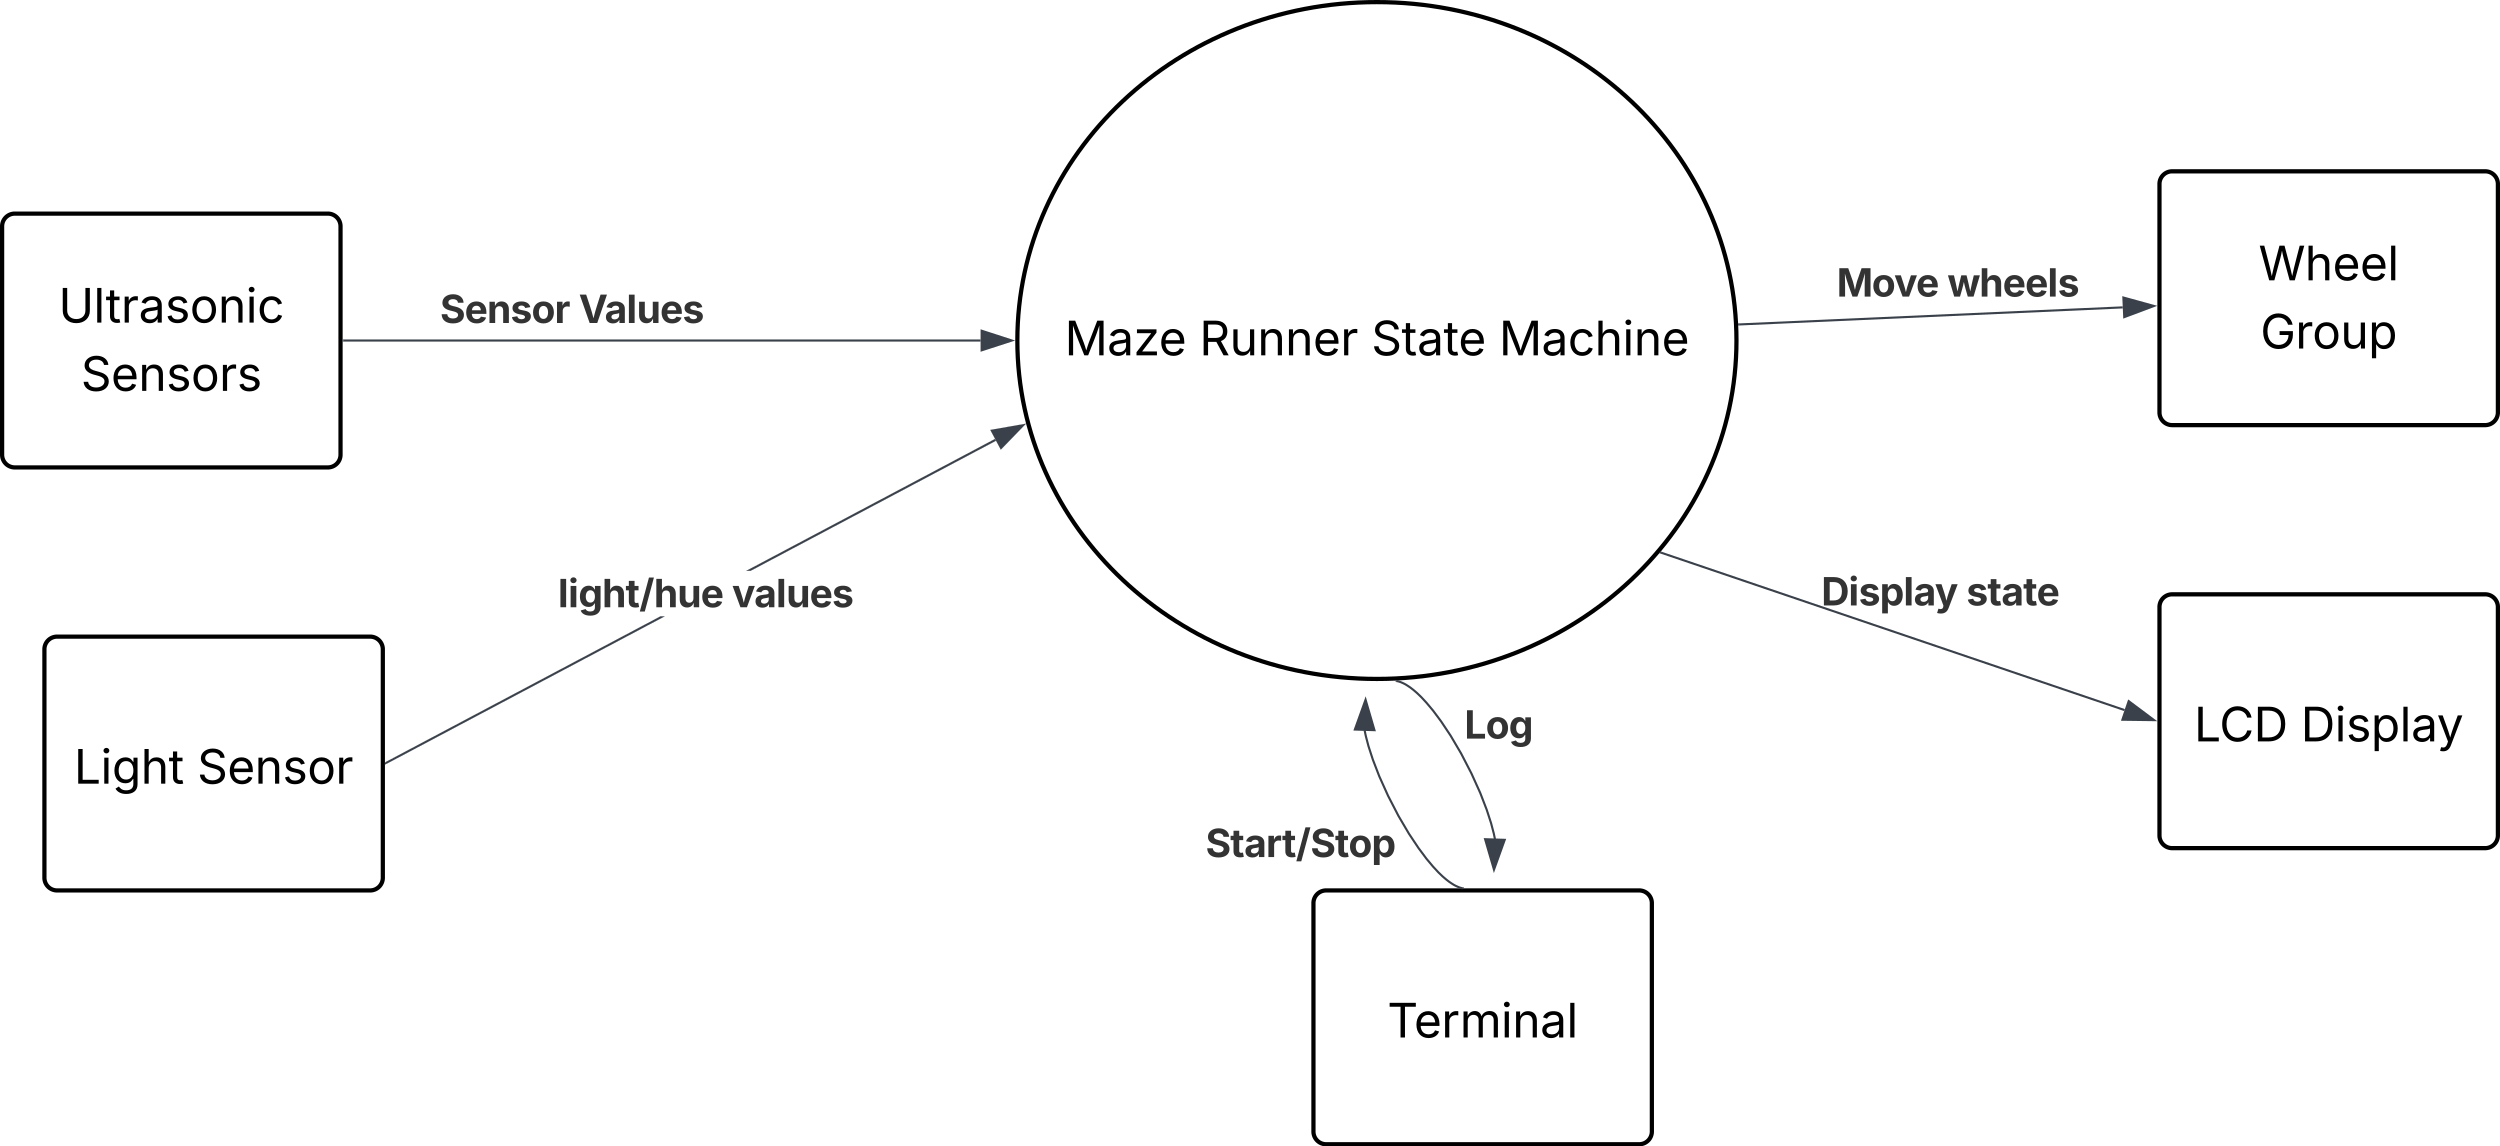 <svg xmlns="http://www.w3.org/2000/svg" xmlns:xlink="http://www.w3.org/1999/xlink" xmlns:lucid="lucid" width="1182" height="542"><g transform="translate(-279 -299)" lucid:page-tab-id="0_0"><path d="M0 0h1500v1000H0z" fill="#fff"/><path d="M1100 460c0 88.37-76.1 160-170 160s-170-71.63-170-160 76.1-160 170-160 170 71.63 170 160z" stroke="#000" stroke-width="2" fill="#fff"/><use xlink:href="#a" transform="matrix(1,0,0,1,765,305) translate(17.398 161.997)"/><use xlink:href="#b" transform="matrix(1,0,0,1,765,305) translate(81.102 161.997)"/><use xlink:href="#c" transform="matrix(1,0,0,1,765,305) translate(162.374 161.997)"/><use xlink:href="#d" transform="matrix(1,0,0,1,765,305) translate(222.747 161.997)"/><path d="M280 406a6 6 0 0 1 6-6h148a6 6 0 0 1 6 6v108a6 6 0 0 1-6 6H286a6 6 0 0 1-6-6z" stroke="#000" stroke-width="2" fill="#fff"/><use xlink:href="#e" transform="matrix(1,0,0,1,292,412) translate(14.691 39.528)"/><use xlink:href="#f" transform="matrix(1,0,0,1,292,412) translate(25.254 71.793)"/><path d="M441.5 460h301.12" stroke="#3a414a" fill="none"/><path d="M441.5 460.48h-.5v-.96h.5z" stroke="#3a414a" stroke-width=".05" fill="#3a414a"/><path d="M757.38 460l-14.26 4.63v-9.26z" stroke="#3a414a" fill="#3a414a"/><use xlink:href="#g" transform="matrix(1,0,0,1,487.042,434.49) translate(0 17.222)"/><use xlink:href="#h" transform="matrix(1,0,0,1,487.042,434.49) translate(65.608 17.222)"/><path d="M300 606a6 6 0 0 1 6-6h148a6 6 0 0 1 6 6v108a6 6 0 0 1-6 6H306a6 6 0 0 1-6-6z" stroke="#000" stroke-width="2" fill="#fff"/><use xlink:href="#i" transform="matrix(1,0,0,1,312,612) translate(2.001 57.528)"/><use xlink:href="#j" transform="matrix(1,0,0,1,312,612) translate(60.236 57.528)"/><path d="M461.66 660.18l-.44-.83 130.06-68.96h2.02zm288.24-152.8l-116.02 61.5h-2.03l117.6-62.35z" stroke="#3a414a" stroke-width=".05" fill="#3a414a"/><path d="M461.68 660.18l-.68.36v-1.08l.23-.12z" fill="#3a414a"/><path stroke="#3a414a" stroke-width=".05" fill="#3a414a"/><path d="M752.3 510.8l-4.35-8.18 14.77-2.6z" fill="#3a414a"/><path d="M752.18 511.6l-4.96-9.33 16.86-2.96zm-3.5-8.62l3.72 7.03 8.97-9.25z" stroke="#3a414a" stroke-width=".05" fill="#3a414a"/><use xlink:href="#k" transform="matrix(1,0,0,1,542.815,568.883) translate(0 17.222)"/><use xlink:href="#l" transform="matrix(1,0,0,1,542.815,568.883) translate(82.283 17.222)"/><path d="M1300 386a6 6 0 0 1 6-6h148a6 6 0 0 1 6 6v108a6 6 0 0 1-6 6h-148a6 6 0 0 1-6-6z" stroke="#000" stroke-width="2" fill="#fff"/><use xlink:href="#m" transform="matrix(1,0,0,1,1312,392) translate(34.835 39.528)"/><use xlink:href="#n" transform="matrix(1,0,0,1,1312,392) translate(35.676 71.793)"/><path d="M1101.28 452.4l181.35-8.07" stroke="#3a414a" fill="none"/><path d="M1101.32 452.86l-.52.02-.04-.94.52-.03z" stroke="#3a414a" stroke-width=".05" fill="#3a414a"/><path d="M1297.38 443.67l-14.04 5.27-.4-9.26z" stroke="#3a414a" fill="#3a414a"/><use xlink:href="#o" transform="matrix(1,0,0,1,1147.417,422.002) translate(0 17.222)"/><use xlink:href="#p" transform="matrix(1,0,0,1,1147.417,422.002) translate(52.283 17.222)"/><path d="M1300 586a6 6 0 0 1 6-6h148a6 6 0 0 1 6 6v108a6 6 0 0 1-6 6h-148a6 6 0 0 1-6-6z" stroke="#000" stroke-width="2" fill="#fff"/><use xlink:href="#q" transform="matrix(1,0,0,1,1312,592) translate(4.382 57.528)"/><use xlink:href="#r" transform="matrix(1,0,0,1,1312,592) translate(54.838 57.528)"/><path d="M1064.35 560.3l219.14 74.43" stroke="#3a414a" fill="none"/><path d="M1064.52 559.85l-.3.9-.66-.23.64-.78z" stroke="#3a414a" stroke-width=".05" fill="#3a414a"/><path d="M1297.47 639.48l-15-.2 2.98-8.78z" stroke="#3a414a" fill="#3a414a"/><use xlink:href="#s" transform="matrix(1,0,0,1,1140.124,568.034) translate(0 17.222)"/><use xlink:href="#t" transform="matrix(1,0,0,1,1140.124,568.034) translate(68.568 17.222)"/><path d="M900 726a6 6 0 0 1 6-6h148a6 6 0 0 1 6 6v108a6 6 0 0 1-6 6H906a6 6 0 0 1-6-6z" stroke="#000" stroke-width="2" fill="#fff"/><g><use xlink:href="#u" transform="matrix(1,0,0,1,912,732) translate(22.942 57.528)"/></g><path d="M939.44 621l.52.12.57.16.63.2.7.3.8.36.9.47 1.02.64 1.2.8 1.42 1.1 1.7 1.45 2.04 1.96 2.5 2.7 3.1 3.7 3.8 5.1 4.52 6.78 4.98 8.46 4.87 9.43 4.14 9.17 3.06 7.94 2.07 6.37 1.3 4.95.53 2.56M970.56 719l-.52-.12-.57-.16-.63-.2-.7-.3-.8-.36-.9-.47-1.02-.64-1.2-.8-1.42-1.1-1.7-1.45-2.04-1.96-2.5-2.7-3.1-3.7-3.8-5.1-4.52-6.78-4.98-8.46-4.87-9.43-4.14-9.17-3.06-7.94-2.07-6.37-1.3-4.95-.53-2.56" stroke="#3a414a" fill="none"/><path d="M939.38 621.48l-.5-.08.1-.65.52-.03z" stroke="#3a414a" stroke-width=".05" fill="#3a414a"/><path d="M985.36 710.18l-4.2-14.4 9.27.3z" stroke="#3a414a" fill="#3a414a"/><path d="M971.13 718.6l-.06.4h-.52l.07-.48z" stroke="#3a414a" stroke-width=".05" fill="#3a414a"/><path d="M924.64 629.82l4.2 14.4-9.27-.3z" stroke="#3a414a" fill="#3a414a"/><g><use xlink:href="#v" transform="matrix(1,0,0,1,971.378,630.991) translate(0 17.222)"/></g><g><use xlink:href="#w" transform="matrix(1,0,0,1,848.998,686.996) translate(0 17.222)"/></g><defs><path d="M180 0v-1490h270l367 940c28 72 75 218 110 339 35-117 81-264 110-339l362-940h271V0h-187c2-448-5-837 7-1287-157 497-311 829-483 1287H842C666-458 514-784 354-1284c12 438 5 843 7 1284H180" id="x"/><path d="M471 26C259 26 90-98 90-318c0-256 228-303 435-329 202-27 287-16 287-108 0-139-79-219-234-219-161 0-248 86-283 164l-173-57c86-203 278-265 451-265 150 0 419 46 419 395V0H815v-152h-12C765-73 660 26 471 26zm31-159c199 0 310-134 310-271v-155c-30 35-226 55-295 64-131 17-246 59-246 186 0 116 97 176 231 176" id="y"/><path d="M126 0v-134l627-806v-11H146v-167h839v143L376-178v11h629V0H126" id="z"/><path d="M628 24c-324 0-524-230-524-574 0-343 198-582 503-582 237 0 487 146 487 559v75H286c9 234 145 362 343 362 132 0 231-58 273-172l174 48C1024-91 857 24 628 24zM287-650h624c-17-190-120-322-304-322-192 0-309 151-320 322" id="A"/><g id="a"><use transform="matrix(0.011,0,0,0.011,0,0)" xlink:href="#x"/><use transform="matrix(0.011,0,0,0.011,20.074,0)" xlink:href="#y"/><use transform="matrix(0.011,0,0,0.011,32.552,0)" xlink:href="#z"/><use transform="matrix(0.011,0,0,0.011,44.499,0)" xlink:href="#A"/></g><path d="M180 0v-1490h510c348 0 508 194 508 460 0 198-88 351-276 417L1256 0h-220L726-579c-117 2-238 0-356 1V0H180zm190-747h312c235 0 327-108 327-283 0-177-92-293-329-293H370v576" id="B"/><path d="M537 14c-226 0-379-139-379-422v-710h180v695c0 172 97 275 253 275 160 0 281-109 281-300v-670h181V0H879v-209C806-46 684 14 537 14" id="C"/><path d="M338-670V0H158v-1118h173l1 207c72-158 192-221 342-221 226 0 378 139 378 422V0H872v-695c0-172-96-275-252-275-161 0-282 109-282 300" id="D"/><path d="M158 0v-1118h174v172h12c41-113 157-188 290-188 26 0 70 2 91 3v181c-11-2-60-10-108-10-161 0-279 109-279 260V0H158" id="E"/><g id="b"><use transform="matrix(0.011,0,0,0.011,0,0)" xlink:href="#B"/><use transform="matrix(0.011,0,0,0.011,14.301,0)" xlink:href="#C"/><use transform="matrix(0.011,0,0,0.011,27.441,0)" xlink:href="#D"/><use transform="matrix(0.011,0,0,0.011,40.571,0)" xlink:href="#D"/><use transform="matrix(0.011,0,0,0.011,53.7,0)" xlink:href="#A"/><use transform="matrix(0.011,0,0,0.011,66.656,0)" xlink:href="#E"/></g><path d="M657 26c-323 0-524-166-541-416h195c15 169 171 246 346 246 202 0 356-106 356-265 5-203-294-238-475-293-239-73-380-191-380-389 0-252 224-419 512-419 294 0 499 171 508 396H992c-17-145-151-228-328-228-193 0-321 102-321 242 0 156 175 211 284 241l149 41c160 44 422 134 422 412 0 244-197 432-541 432" id="F"/><path d="M598-1118v154H368v674c0 100 37 144 132 144 23 0 62-6 92-12L629-6c-37 13-88 20-134 20-193 0-307-107-307-290v-688H20v-154h168v-266h180v266h230" id="G"/><g id="c"><use transform="matrix(0.011,0,0,0.011,0,0)" xlink:href="#F"/><use transform="matrix(0.011,0,0,0.011,14.258,0)" xlink:href="#G"/><use transform="matrix(0.011,0,0,0.011,21.636,0)" xlink:href="#y"/><use transform="matrix(0.011,0,0,0.011,34.115,0)" xlink:href="#G"/><use transform="matrix(0.011,0,0,0.011,41.168,0)" xlink:href="#A"/></g><path d="M613 24c-304 0-509-231-509-576 0-350 205-580 509-580 216 0 392 114 453 309l-173 49c-33-115-133-197-280-197-223 0-326 196-326 419 0 220 103 415 326 415 150 0 252-85 285-206l172 49C1010-95 832 24 613 24" id="H"/><path d="M338-670V0H158v-1490h180v566c73-149 190-208 336-208 226 0 379 139 379 422V0H872v-695c0-172-96-275-252-275-161 0-282 109-282 300" id="I"/><path d="M158 0v-1118h180V0H158zm91-1301c-68 0-125-53-125-119s57-119 125-119c69 0 126 53 126 119s-57 119-126 119" id="J"/><g id="d"><use transform="matrix(0.011,0,0,0.011,0,0)" xlink:href="#x"/><use transform="matrix(0.011,0,0,0.011,20.074,0)" xlink:href="#y"/><use transform="matrix(0.011,0,0,0.011,32.552,0)" xlink:href="#H"/><use transform="matrix(0.011,0,0,0.011,45.247,0)" xlink:href="#I"/><use transform="matrix(0.011,0,0,0.011,58.388,0)" xlink:href="#J"/><use transform="matrix(0.011,0,0,0.011,63.77,0)" xlink:href="#D"/><use transform="matrix(0.011,0,0,0.011,76.899,0)" xlink:href="#A"/></g><path d="M763 24c-353 0-583-224-583-531v-983h190v968c0 214 149 370 393 370 243 0 391-156 391-370v-968h190v983c0 307-230 531-581 531" id="K"/><path d="M338-1490V0H158v-1490h180" id="L"/><path d="M538 24C308 24 148-78 108-271l171-41c32 123 123 178 257 178 156 0 256-77 256-169 0-77-54-128-164-154l-186-44c-203-48-300-148-300-305 0-192 176-326 414-326 230 0 351 112 402 269l-163 42c-31-80-94-158-238-158-133 0-233 69-233 162 0 83 57 129 188 160l169 40c203 48 298 149 298 302 0 196-179 339-441 339" id="M"/><path d="M613 24c-304 0-509-231-509-576 0-350 205-580 509-580 305 0 511 230 511 580 0 345-206 576-511 576zm0-161c226 0 329-195 329-415 0-222-103-419-329-419-223 0-326 196-326 419 0 220 103 415 326 415" id="N"/><g id="e"><use transform="matrix(0.011,0,0,0.011,0,0)" xlink:href="#K"/><use transform="matrix(0.011,0,0,0.011,16.536,0)" xlink:href="#L"/><use transform="matrix(0.011,0,0,0.011,22.244,0)" xlink:href="#G"/><use transform="matrix(0.011,0,0,0.011,29.514,0)" xlink:href="#E"/><use transform="matrix(0.011,0,0,0.011,37.88,0)" xlink:href="#y"/><use transform="matrix(0.011,0,0,0.011,50.358,0)" xlink:href="#M"/><use transform="matrix(0.011,0,0,0.011,62.088,0)" xlink:href="#N"/><use transform="matrix(0.011,0,0,0.011,75.412,0)" xlink:href="#D"/><use transform="matrix(0.011,0,0,0.011,88.542,0)" xlink:href="#J"/><use transform="matrix(0.011,0,0,0.011,93.924,0)" xlink:href="#H"/></g><g id="f"><use transform="matrix(0.011,0,0,0.011,0,0)" xlink:href="#F"/><use transform="matrix(0.011,0,0,0.011,14.258,0)" xlink:href="#A"/><use transform="matrix(0.011,0,0,0.011,27.214,0)" xlink:href="#D"/><use transform="matrix(0.011,0,0,0.011,40.343,0)" xlink:href="#M"/><use transform="matrix(0.011,0,0,0.011,52.072,0)" xlink:href="#N"/><use transform="matrix(0.011,0,0,0.011,65.397,0)" xlink:href="#E"/><use transform="matrix(0.011,0,0,0.011,73.763,0)" xlink:href="#M"/></g><path fill="#333" d="M681 22C323 22 94-145 85-462h297c10 151 131 226 296 226 163 0 271-77 271-190 0-102-95-149-257-189l-164-41c-252-61-403-188-403-405 0-269 236-449 560-449 330 0 546 183 551 445H941c-11-119-106-188-259-188-156 0-244 72-244 172-3 156 226 185 373 221 250 61 445 186 445 436 0 271-213 446-575 446" id="O"/><path fill="#333" d="M633 22C291 22 81-200 81-553c0-345 210-579 537-579 292 0 525 185 525 567v84H378c7 183 109 277 260 277 105 0 184-46 216-132l272 51C1071-99 893 22 633 22zM380-669h474c-15-146-94-237-233-237-143 0-229 99-241 237" id="P"/><path fill="#333" d="M428-647V0H128v-1118h283l4 231c63-156 176-245 348-245 232 0 384 159 384 421V0H847v-659c0-139-76-222-202-222-128 0-217 86-217 234" id="Q"/><path fill="#333" d="M572 22C302 22 117-98 78-306l279-48c29 105 101 156 224 156 114 0 185-48 185-115 0-118-228-130-337-155-215-49-322-150-322-317 0-215 187-347 470-347 265 0 424 116 466 298l-266 47c-24-76-87-130-196-130-98 0-174 46-174 113 0 56 38 95 144 117l201 40c216 44 320 143 320 302 0 220-207 367-500 367" id="R"/><path fill="#333" d="M628 22C291 22 81-210 81-554c0-346 210-578 547-578 336 0 547 232 547 578 0 344-211 576-547 576zm0-236c160 0 242-146 242-341 0-197-82-341-242-341S387-753 387-555c0 195 81 341 241 341" id="S"/><path fill="#333" d="M128 0v-1118h290v195h12c54-169 184-238 367-200v268c-27-8-86-15-130-15-138 0-239 95-239 234V0H128" id="T"/><g id="g"><use transform="matrix(0.009,0,0,0.009,0,0)" xlink:href="#O"/><use transform="matrix(0.009,0,0,0.009,11.641,0)" xlink:href="#P"/><use transform="matrix(0.009,0,0,0.009,22.231,0)" xlink:href="#Q"/><use transform="matrix(0.009,0,0,0.009,33.299,0)" xlink:href="#R"/><use transform="matrix(0.009,0,0,0.009,43.255,0)" xlink:href="#S"/><use transform="matrix(0.009,0,0,0.009,54.158,0)" xlink:href="#T"/></g><path fill="#333" d="M571 0L49-1490h339c138 427 271 775 384 1244 111-471 237-815 371-1244h337L970 0H571" id="U"/><path fill="#333" d="M440 22C227 22 68-92 68-313c0-250 202-322 422-343 195-21 271-24 271-105 0-95-63-149-175-149-116 0-187 57-211 129l-275-46c57-194 237-305 487-305 240 0 474 108 474 379V0H777v-155h-10C713-51 605 22 440 22zm85-211c140 0 238-93 238-211v-121c-37 26-156 42-222 51-111 16-185 59-185 149 0 87 70 132 169 132" id="V"/><path fill="#333" d="M428-1490V0H128v-1490h300" id="W"/><path fill="#333" d="M513 14c-232 0-385-159-385-421v-711h300v659c0 139 76 222 202 222 127 0 217-86 217-234v-647h301V0H864l-4-232C797-74 683 14 513 14" id="X"/><g id="h"><use transform="matrix(0.009,0,0,0.009,0,0)" xlink:href="#U"/><use transform="matrix(0.009,0,0,0.009,12.222,0)" xlink:href="#V"/><use transform="matrix(0.009,0,0,0.009,22.543,0)" xlink:href="#W"/><use transform="matrix(0.009,0,0,0.009,27.361,0)" xlink:href="#X"/><use transform="matrix(0.009,0,0,0.009,38.429,0)" xlink:href="#P"/><use transform="matrix(0.009,0,0,0.009,49.019,0)" xlink:href="#R"/></g><path d="M180 0v-1490h190v1322h690V0H180" id="Y"/><path d="M611 442c-248 0-391-105-460-228l146-94c47 65 117 165 314 165 178 0 307-82 307-266v-224h-17C863-141 792-18 576-18c-268 0-472-195-472-546 0-346 197-568 476-568 216 0 288 133 326 193h17v-179h175V29c0 289-215 413-487 413zm-5-620c203 0 314-146 314-390 0-237-108-403-314-403-213 0-319 180-319 403 0 230 109 390 319 390" id="Z"/><g id="i"><use transform="matrix(0.011,0,0,0.011,0,0)" xlink:href="#Y"/><use transform="matrix(0.011,0,0,0.011,12.565,0)" xlink:href="#J"/><use transform="matrix(0.011,0,0,0.011,17.947,0)" xlink:href="#Z"/><use transform="matrix(0.011,0,0,0.011,31.576,0)" xlink:href="#I"/><use transform="matrix(0.011,0,0,0.011,44.716,0)" xlink:href="#G"/></g><g id="j"><use transform="matrix(0.011,0,0,0.011,0,0)" xlink:href="#F"/><use transform="matrix(0.011,0,0,0.011,14.258,0)" xlink:href="#A"/><use transform="matrix(0.011,0,0,0.011,27.214,0)" xlink:href="#D"/><use transform="matrix(0.011,0,0,0.011,40.343,0)" xlink:href="#M"/><use transform="matrix(0.011,0,0,0.011,52.072,0)" xlink:href="#N"/><use transform="matrix(0.011,0,0,0.011,65.397,0)" xlink:href="#E"/></g><path fill="#333" d="M128 0v-1118h300V0H128zm150-1264c-91 0-165-68-165-154 0-85 74-154 165-154 90 0 165 69 165 154 0 86-75 154-165 154" id="aa"/><path fill="#333" d="M625 442c-280 0-454-114-503-274l258-72c28 63 97 128 243 128 153 0 246-69 246-216v-206h-23C805-108 717-16 536-16 284-16 81-191 81-561c0-378 208-571 456-571 188 0 280 113 321 202h13v-188h295V-9c0 303-226 451-541 451zm5-686c153 0 240-119 240-319 0-198-86-329-240-329-158 0-241 137-241 329 0 195 85 319 241 319" id="ab"/><path fill="#333" d="M428-647V0H128v-1490h294v586c65-146 175-228 341-228 232 0 385 159 385 421V0H847v-659c0-139-76-222-202-222-128 0-217 86-217 234" id="ac"/><path fill="#333" d="M683-1118v229H474v562c0 71 29 104 102 104 23 0 73-7 95-13l43 225C647 9 580 16 520 16 296 16 174-96 174-301v-588H20v-229h154v-266h300v266h209" id="ad"/><path fill="#333" d="M768-1560L288 224H28l480-1784h260" id="ae"/><g id="k"><use transform="matrix(0.009,0,0,0.009,0,0)" xlink:href="#W"/><use transform="matrix(0.009,0,0,0.009,4.818,0)" xlink:href="#aa"/><use transform="matrix(0.009,0,0,0.009,9.635,0)" xlink:href="#ab"/><use transform="matrix(0.009,0,0,0.009,20.868,0)" xlink:href="#ac"/><use transform="matrix(0.009,0,0,0.009,31.936,0)" xlink:href="#ad"/><use transform="matrix(0.009,0,0,0.009,38.446,0)" xlink:href="#ae"/><use transform="matrix(0.009,0,0,0.009,45.347,0)" xlink:href="#ac"/><use transform="matrix(0.009,0,0,0.009,56.415,0)" xlink:href="#X"/><use transform="matrix(0.009,0,0,0.009,67.483,0)" xlink:href="#P"/></g><path fill="#333" d="M443 0L31-1118h319c90 293 199 572 268 885 66-313 175-593 264-885h315L784 0H443" id="af"/><g id="l"><use transform="matrix(0.009,0,0,0.009,0,0)" xlink:href="#af"/><use transform="matrix(0.009,0,0,0.009,10.486,0)" xlink:href="#V"/><use transform="matrix(0.009,0,0,0.009,20.807,0)" xlink:href="#W"/><use transform="matrix(0.009,0,0,0.009,25.625,0)" xlink:href="#X"/><use transform="matrix(0.009,0,0,0.009,36.693,0)" xlink:href="#P"/><use transform="matrix(0.009,0,0,0.009,47.283,0)" xlink:href="#R"/></g><path d="M458 0L52-1490h194c108 439 233 855 324 1313 92-459 221-873 331-1313h216c110 438 234 854 330 1307 92-455 216-869 323-1307h196L1558 0h-221l-256-944c-26-95-50-200-73-331-22 122-44 223-73 331L680 0H458" id="ag"/><g id="m"><use transform="matrix(0.011,0,0,0.011,0,0)" xlink:href="#ag"/><use transform="matrix(0.011,0,0,0.011,21.897,0)" xlink:href="#I"/><use transform="matrix(0.011,0,0,0.011,35.037,0)" xlink:href="#A"/><use transform="matrix(0.011,0,0,0.011,47.993,0)" xlink:href="#A"/><use transform="matrix(0.011,0,0,0.011,60.948,0)" xlink:href="#L"/></g><path d="M789 20c-398 0-667-293-667-764 0-473 273-766 655-766 315 0 558 198 612 487h-196c-61-191-204-311-415-311-262 0-471 207-471 590 0 380 208 588 482 588 249 0 420-165 425-427H828v-166h572v163c0 370-256 606-611 606" id="ah"/><path d="M158 418v-1536h174v179h20c37-59 106-193 324-193 279 0 474 222 474 576 0 356-194 580-473 580-213 0-288-135-325-197h-14v591H158zm492-555c209 0 317-186 317-421 0-232-105-413-317-413-206 0-314 166-314 413 0 249 111 421 314 421" id="ai"/><g id="n"><use transform="matrix(0.011,0,0,0.011,0,0)" xlink:href="#ah"/><use transform="matrix(0.011,0,0,0.011,16.58,0)" xlink:href="#E"/><use transform="matrix(0.011,0,0,0.011,24.577,0)" xlink:href="#N"/><use transform="matrix(0.011,0,0,0.011,37.901,0)" xlink:href="#C"/><use transform="matrix(0.011,0,0,0.011,51.042,0)" xlink:href="#ai"/></g><path fill="#333" d="M135 0v-1490h468l242 684c30 94 76 293 111 455 34-161 80-360 110-455l238-684h470V0h-307c0-447-3-765 11-1227-122 503-246 788-395 1227H826C676-435 552-717 427-1215c15 453 11 775 11 1215H135" id="aj"/><g id="o"><use transform="matrix(0.009,0,0,0.009,0,0)" xlink:href="#aj"/><use transform="matrix(0.009,0,0,0.009,16.562,0)" xlink:href="#S"/><use transform="matrix(0.009,0,0,0.009,27.144,0)" xlink:href="#af"/><use transform="matrix(0.009,0,0,0.009,37.483,0)" xlink:href="#P"/></g><path fill="#333" d="M361 0L31-1118h315c68 295 127 523 188 845 63-317 128-551 199-845h276c71 296 131 525 196 846 57-321 119-552 186-846h319L1378 0h-305c-73-261-148-486-204-771C813-484 740-261 666 0H361" id="ak"/><g id="p"><use transform="matrix(0.009,0,0,0.009,0,0)" xlink:href="#ak"/><use transform="matrix(0.009,0,0,0.009,15.113,0)" xlink:href="#ac"/><use transform="matrix(0.009,0,0,0.009,26.181,0)" xlink:href="#P"/><use transform="matrix(0.009,0,0,0.009,36.771,0)" xlink:href="#P"/><use transform="matrix(0.009,0,0,0.009,47.361,0)" xlink:href="#W"/><use transform="matrix(0.009,0,0,0.009,52.179,0)" xlink:href="#R"/></g><path d="M783 20c-382 0-661-292-661-764 0-473 279-766 661-766 302 0 548 182 601 489h-190c-42-204-217-313-411-313-268 0-476 208-476 590 0 381 209 588 476 588 195 0 369-110 411-313h190c-52 303-296 489-601 489" id="al"/><path d="M645 0H180v-1490h484c435 0 692 280 692 742 0 466-257 748-711 748zM370-168h263c363 0 539-218 539-580 0-358-176-574-521-574H370v1154" id="am"/><g id="q"><use transform="matrix(0.011,0,0,0.011,0,0)" xlink:href="#Y"/><use transform="matrix(0.011,0,0,0.011,11.936,0)" xlink:href="#al"/><use transform="matrix(0.011,0,0,0.011,28.168,0)" xlink:href="#am"/></g><path d="M140 405l46-156c120 36 205 19 263-150l32-93L54-1118h197c107 313 237 620 324 950 87-331 219-637 326-950h196L606 167c-68 178-176 259-334 259-64 0-113-12-132-21" id="an"/><g id="r"><use transform="matrix(0.011,0,0,0.011,0,0)" xlink:href="#am"/><use transform="matrix(0.011,0,0,0.011,16.037,0)" xlink:href="#J"/><use transform="matrix(0.011,0,0,0.011,21.419,0)" xlink:href="#M"/><use transform="matrix(0.011,0,0,0.011,33.149,0)" xlink:href="#ai"/><use transform="matrix(0.011,0,0,0.011,46.756,0)" xlink:href="#L"/><use transform="matrix(0.011,0,0,0.011,52.138,0)" xlink:href="#y"/><use transform="matrix(0.011,0,0,0.011,64.29,0)" xlink:href="#an"/></g><path fill="#333" d="M659 0H135v-1490h529c448 0 721 280 721 744 0 466-273 746-726 746zM440-263h204c287 0 437-148 437-483 0-333-150-481-435-481H440v964" id="ao"/><path fill="#333" d="M128 418v-1536h295v188h14c41-89 129-202 319-202 248 0 453 193 453 575 0 372-197 576-455 576-183 0-275-108-317-198h-9v597H128zm534-640c156 0 240-139 240-336 0-196-83-334-240-334-154 0-241 131-241 334 0 202 88 336 241 336" id="ap"/><path fill="#333" d="M120 396l69-226c123 42 245 23 254-107l8-60L31-1118h319c87 288 199 559 259 872 72-308 185-583 277-872h315L726 132c-68 181-186 294-410 294-79 0-153-13-196-30" id="aq"/><g id="s"><use transform="matrix(0.009,0,0,0.009,0,0)" xlink:href="#ao"/><use transform="matrix(0.009,0,0,0.009,12.839,0)" xlink:href="#aa"/><use transform="matrix(0.009,0,0,0.009,17.656,0)" xlink:href="#R"/><use transform="matrix(0.009,0,0,0.009,27.613,0)" xlink:href="#ap"/><use transform="matrix(0.009,0,0,0.009,38.819,0)" xlink:href="#W"/><use transform="matrix(0.009,0,0,0.009,43.637,0)" xlink:href="#V"/><use transform="matrix(0.009,0,0,0.009,53.655,0)" xlink:href="#aq"/></g><g id="t"><use transform="matrix(0.009,0,0,0.009,0,0)" xlink:href="#R"/><use transform="matrix(0.009,0,0,0.009,9.957,0)" xlink:href="#ad"/><use transform="matrix(0.009,0,0,0.009,16.554,0)" xlink:href="#V"/><use transform="matrix(0.009,0,0,0.009,26.875,0)" xlink:href="#ad"/><use transform="matrix(0.009,0,0,0.009,33.212,0)" xlink:href="#P"/></g><path d="M98-1322v-168h1126v168H757V0H567v-1322H98" id="ar"/><path d="M158 0v-1118h175l1 205c55-151 181-225 313-225 147 0 245 90 285 228 53-141 190-228 352-228 194 0 352 125 352 384V0h-181v-749c0-161-105-225-225-225-151 0-243 103-243 244V0H807v-767c0-124-93-207-219-207-131 0-250 92-250 270V0H158" id="as"/><g id="u"><use transform="matrix(0.011,0,0,0.011,0,0)" xlink:href="#ar"/><use transform="matrix(0.011,0,0,0.011,12.609,0)" xlink:href="#A"/><use transform="matrix(0.011,0,0,0.011,25.564,0)" xlink:href="#E"/><use transform="matrix(0.011,0,0,0.011,34.277,0)" xlink:href="#as"/><use transform="matrix(0.011,0,0,0.011,53.743,0)" xlink:href="#J"/><use transform="matrix(0.011,0,0,0.011,59.125,0)" xlink:href="#D"/><use transform="matrix(0.011,0,0,0.011,72.255,0)" xlink:href="#y"/><use transform="matrix(0.011,0,0,0.011,84.733,0)" xlink:href="#L"/></g><path fill="#333" d="M135 0v-1490h305v1237h643V0H135" id="at"/><g id="v"><use transform="matrix(0.009,0,0,0.009,0,0)" xlink:href="#at"/><use transform="matrix(0.009,0,0,0.009,10.052,0)" xlink:href="#S"/><use transform="matrix(0.009,0,0,0.009,20.955,0)" xlink:href="#ab"/></g><g id="w"><use transform="matrix(0.009,0,0,0.009,0,0)" xlink:href="#O"/><use transform="matrix(0.009,0,0,0.009,11.641,0)" xlink:href="#ad"/><use transform="matrix(0.009,0,0,0.009,18.238,0)" xlink:href="#V"/><use transform="matrix(0.009,0,0,0.009,28.559,0)" xlink:href="#T"/><use transform="matrix(0.009,0,0,0.009,36.146,0)" xlink:href="#ad"/><use transform="matrix(0.009,0,0,0.009,42.656,0)" xlink:href="#ae"/><use transform="matrix(0.009,0,0,0.009,49.557,0)" xlink:href="#O"/><use transform="matrix(0.009,0,0,0.009,61.198,0)" xlink:href="#ad"/><use transform="matrix(0.009,0,0,0.009,67.535,0)" xlink:href="#S"/><use transform="matrix(0.009,0,0,0.009,78.438,0)" xlink:href="#ap"/></g></defs></g></svg>